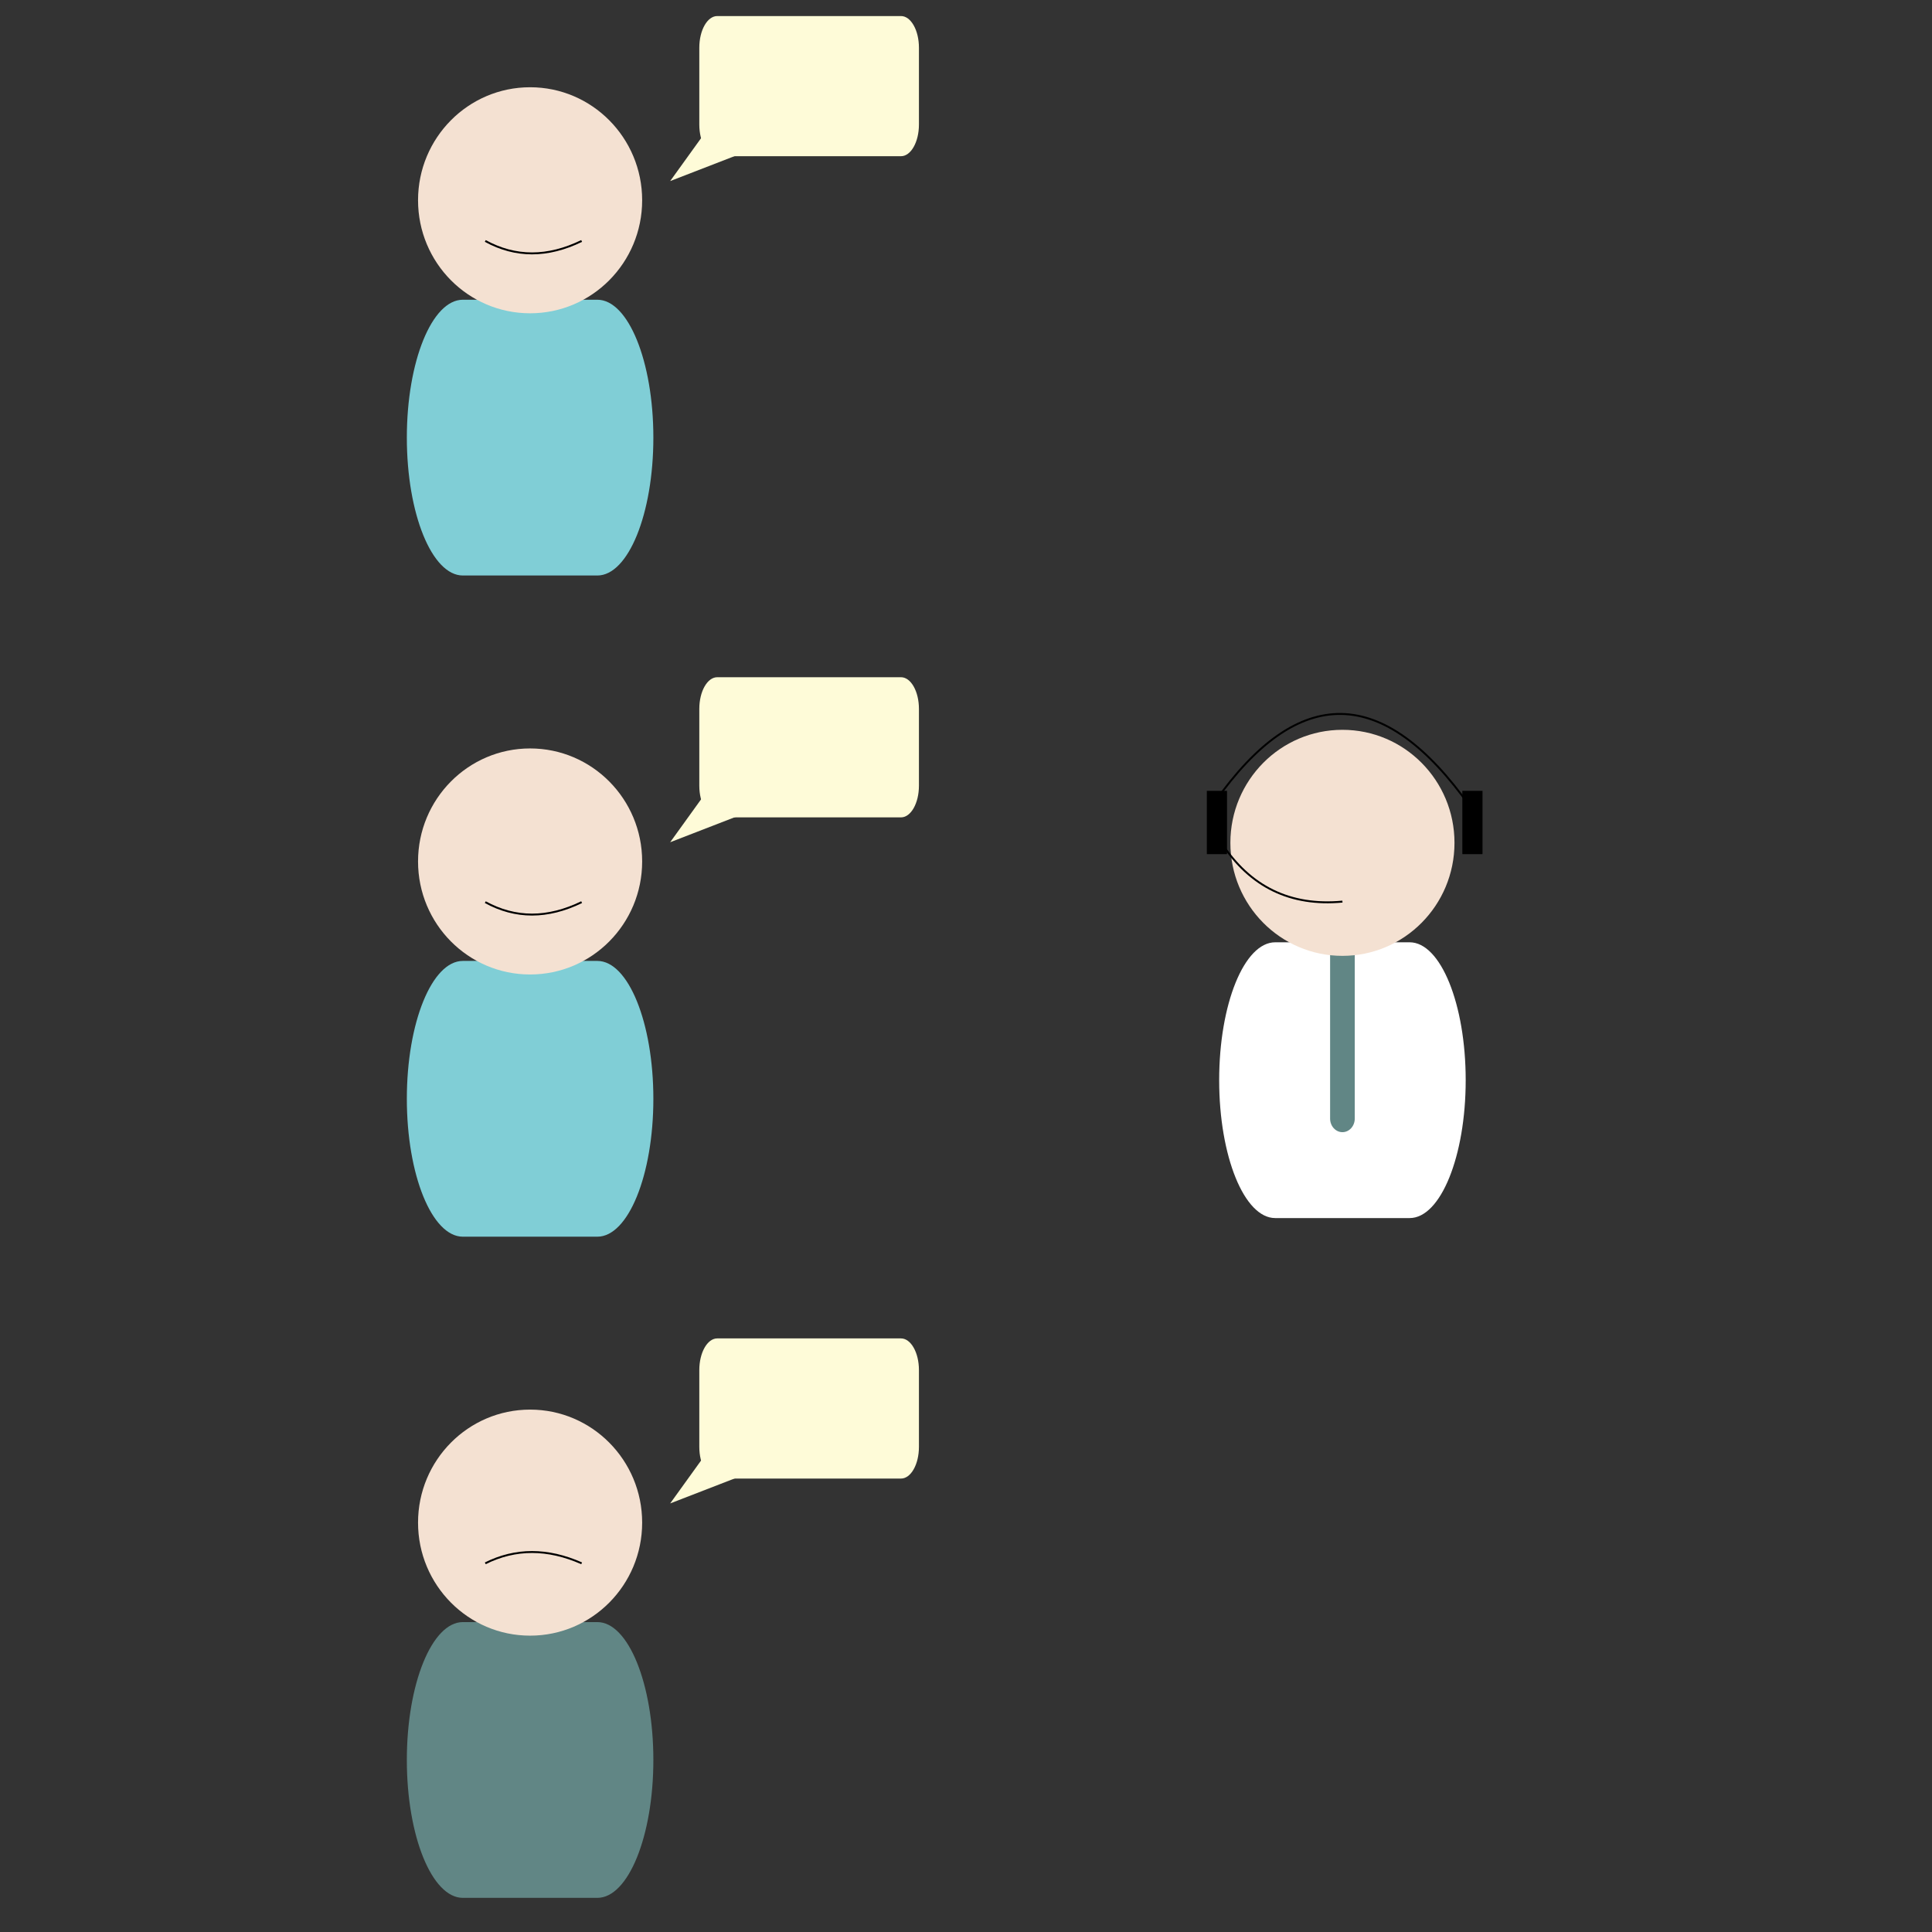 <?xml version="1.0"?>
<svg xmlns="http://www.w3.org/2000/svg" width="1000" height="1000" viewBox="-500 -500 1000 1000">
    <rect x="-500" y="-500" width="1000" height="1000" fill="#333333" stroke="none"/>
    <g>
        <path d="M160.04,-12.27L229.64,-12.27C245.65,-12.27 258.64,19.70 258.64,59.10C258.64,98.49 245.65,130.47 229.64,130.47L160.04,130.47C144.03,130.47 131.04,98.49 131.04,59.10C131.04,19.70 144.03,-12.27 160.04,-12.27Z" fill="#ffffff"/>
        <path d="M194.84,-30.99C198.36,-30.99 201.22,-27.85 201.22,-23.97L201.22,78.99C201.22,82.86 198.36,86.01 194.84,86.01C191.32,86.01 188.46,82.86 188.46,78.99L188.46,-23.97C188.46,-27.85 191.32,-30.99 194.84,-30.99Z" fill="#618685"/>
        <path d="M128.72,-84.81C172.12,-146.45 216.20,-145.67 260.96,-82.47" fill="none" stroke="#000000"/>
        <path d="M124.66,-90.66L135.10,-90.66L135.10,-57.90L124.66,-57.90Z"/>
        <path d="M256.90,-90.66L267.34,-90.66L267.34,-57.90L256.90,-57.90Z"/>
        <path d="M252.84,-63.75C252.84,-31.44 226.87,-5.25 194.84,-5.25C162.81,-5.25 136.84,-31.44 136.84,-63.75C136.84,-96.06 162.81,-122.25 194.84,-122.25C226.87,-122.25 252.84,-96.06 252.84,-63.75Z" fill="#f4e1d2"/>
        <path d="M132.20,-63.75C147.04,-40.96 167.92,-30.82 194.84,-33.33" fill="none" stroke="#000000"/>
    </g>
    <g>
        <path d="M-260.42,-344.86L-190.82,-344.86C-174.81,-344.86 -161.82,-312.88 -161.82,-273.49C-161.82,-234.09 -174.81,-202.12 -190.82,-202.12L-260.42,-202.12C-276.43,-202.12 -289.42,-234.09 -289.42,-273.49C-289.42,-312.88 -276.43,-344.86 -260.42,-344.86Z" fill="#80ced6"/>
        <path d="M-167.62,-396.34C-167.62,-364.03 -193.59,-337.84 -225.62,-337.84C-257.65,-337.84 -283.62,-364.03 -283.62,-396.34C-283.62,-428.65 -257.65,-454.84 -225.62,-454.84C-193.59,-454.84 -167.62,-428.65 -167.62,-396.34Z" fill="#f4e1d2"/>
        <path d="M-248.82,-375.28C-233.19,-366.70 -216.56,-366.70 -198.94,-375.28" fill="none" stroke="#000000"/>
        <path d="M-122.44,-448.88C-114.27,-442.89 -108.00,-434.65 -104.39,-425.15L-153.12,-406.28Z" fill="#fefbd8"/>
        <path d="M-128.76,-491.69L-33.64,-491.69C-28.52,-491.69 -24.36,-484.35 -24.36,-475.31L-24.36,-435.53C-24.36,-426.49 -28.52,-419.15 -33.64,-419.15L-128.76,-419.15C-133.88,-419.15 -138.04,-426.49 -138.04,-435.53L-138.04,-475.31C-138.04,-484.35 -133.88,-491.69 -128.76,-491.69Z" fill="#fefbd8"/>
        <path d="M-260.42,-2.63L-190.82,-2.63C-174.81,-2.63 -161.82,29.34 -161.82,68.74C-161.82,108.13 -174.81,140.11 -190.82,140.11L-260.42,140.11C-276.43,140.11 -289.42,108.13 -289.42,68.74C-289.42,29.34 -276.43,-2.63 -260.42,-2.63Z" fill="#80ced6"/>
        <path d="M-167.62,-54.11C-167.62,-21.80 -193.59,4.39 -225.62,4.39C-257.65,4.39 -283.62,-21.80 -283.62,-54.11C-283.62,-86.42 -257.65,-112.61 -225.62,-112.61C-193.59,-112.61 -167.62,-86.42 -167.62,-54.11Z" fill="#f4e1d2"/>
        <path d="M-248.82,-33.05C-233.19,-24.47 -216.56,-24.47 -198.94,-33.05" fill="none" stroke="#000000"/>
        <path d="M-122.44,-106.65C-114.27,-100.67 -108.00,-92.43 -104.39,-82.93L-153.12,-64.06Z" fill="#fefbd8"/>
        <path d="M-128.76,-149.47L-33.64,-149.47C-28.52,-149.47 -24.36,-142.13 -24.36,-133.09L-24.36,-93.31C-24.36,-84.27 -28.52,-76.93 -33.64,-76.93L-128.76,-76.93C-133.88,-76.93 -138.04,-84.27 -138.04,-93.31L-138.04,-133.09C-138.04,-142.13 -133.88,-149.47 -128.76,-149.47Z" fill="#fefbd8"/>
        <path d="M-260.42,339.59L-190.82,339.59C-174.81,339.59 -161.82,371.57 -161.82,410.96C-161.82,450.36 -174.81,482.33 -190.82,482.33L-260.42,482.33C-276.43,482.33 -289.42,450.36 -289.42,410.96C-289.42,371.57 -276.43,339.59 -260.42,339.59Z" fill="#618685"/>
        <path d="M-167.62,288.11C-167.62,320.42 -193.59,346.61 -225.62,346.61C-257.65,346.61 -283.62,320.42 -283.62,288.11C-283.62,255.80 -257.65,229.61 -225.62,229.61C-193.59,229.61 -167.62,255.80 -167.62,288.11Z" fill="#f4e1d2"/>
        <path d="M-248.82,309.17C-233.19,301.37 -216.56,301.37 -198.94,309.17" fill="none" stroke="#000000"/>
        <path d="M-122.44,235.57C-114.27,241.56 -108.00,249.80 -104.39,259.30L-153.12,278.17Z" fill="#fefbd8"/>
        <path d="M-128.76,192.76L-33.64,192.76C-28.52,192.76 -24.36,200.10 -24.36,209.14L-24.36,248.92C-24.36,257.96 -28.52,265.30 -33.64,265.30L-128.76,265.30C-133.88,265.30 -138.04,257.96 -138.04,248.92L-138.04,209.14C-138.04,200.10 -133.88,192.76 -128.76,192.76Z" fill="#fefbd8"/>
    </g>
</svg>